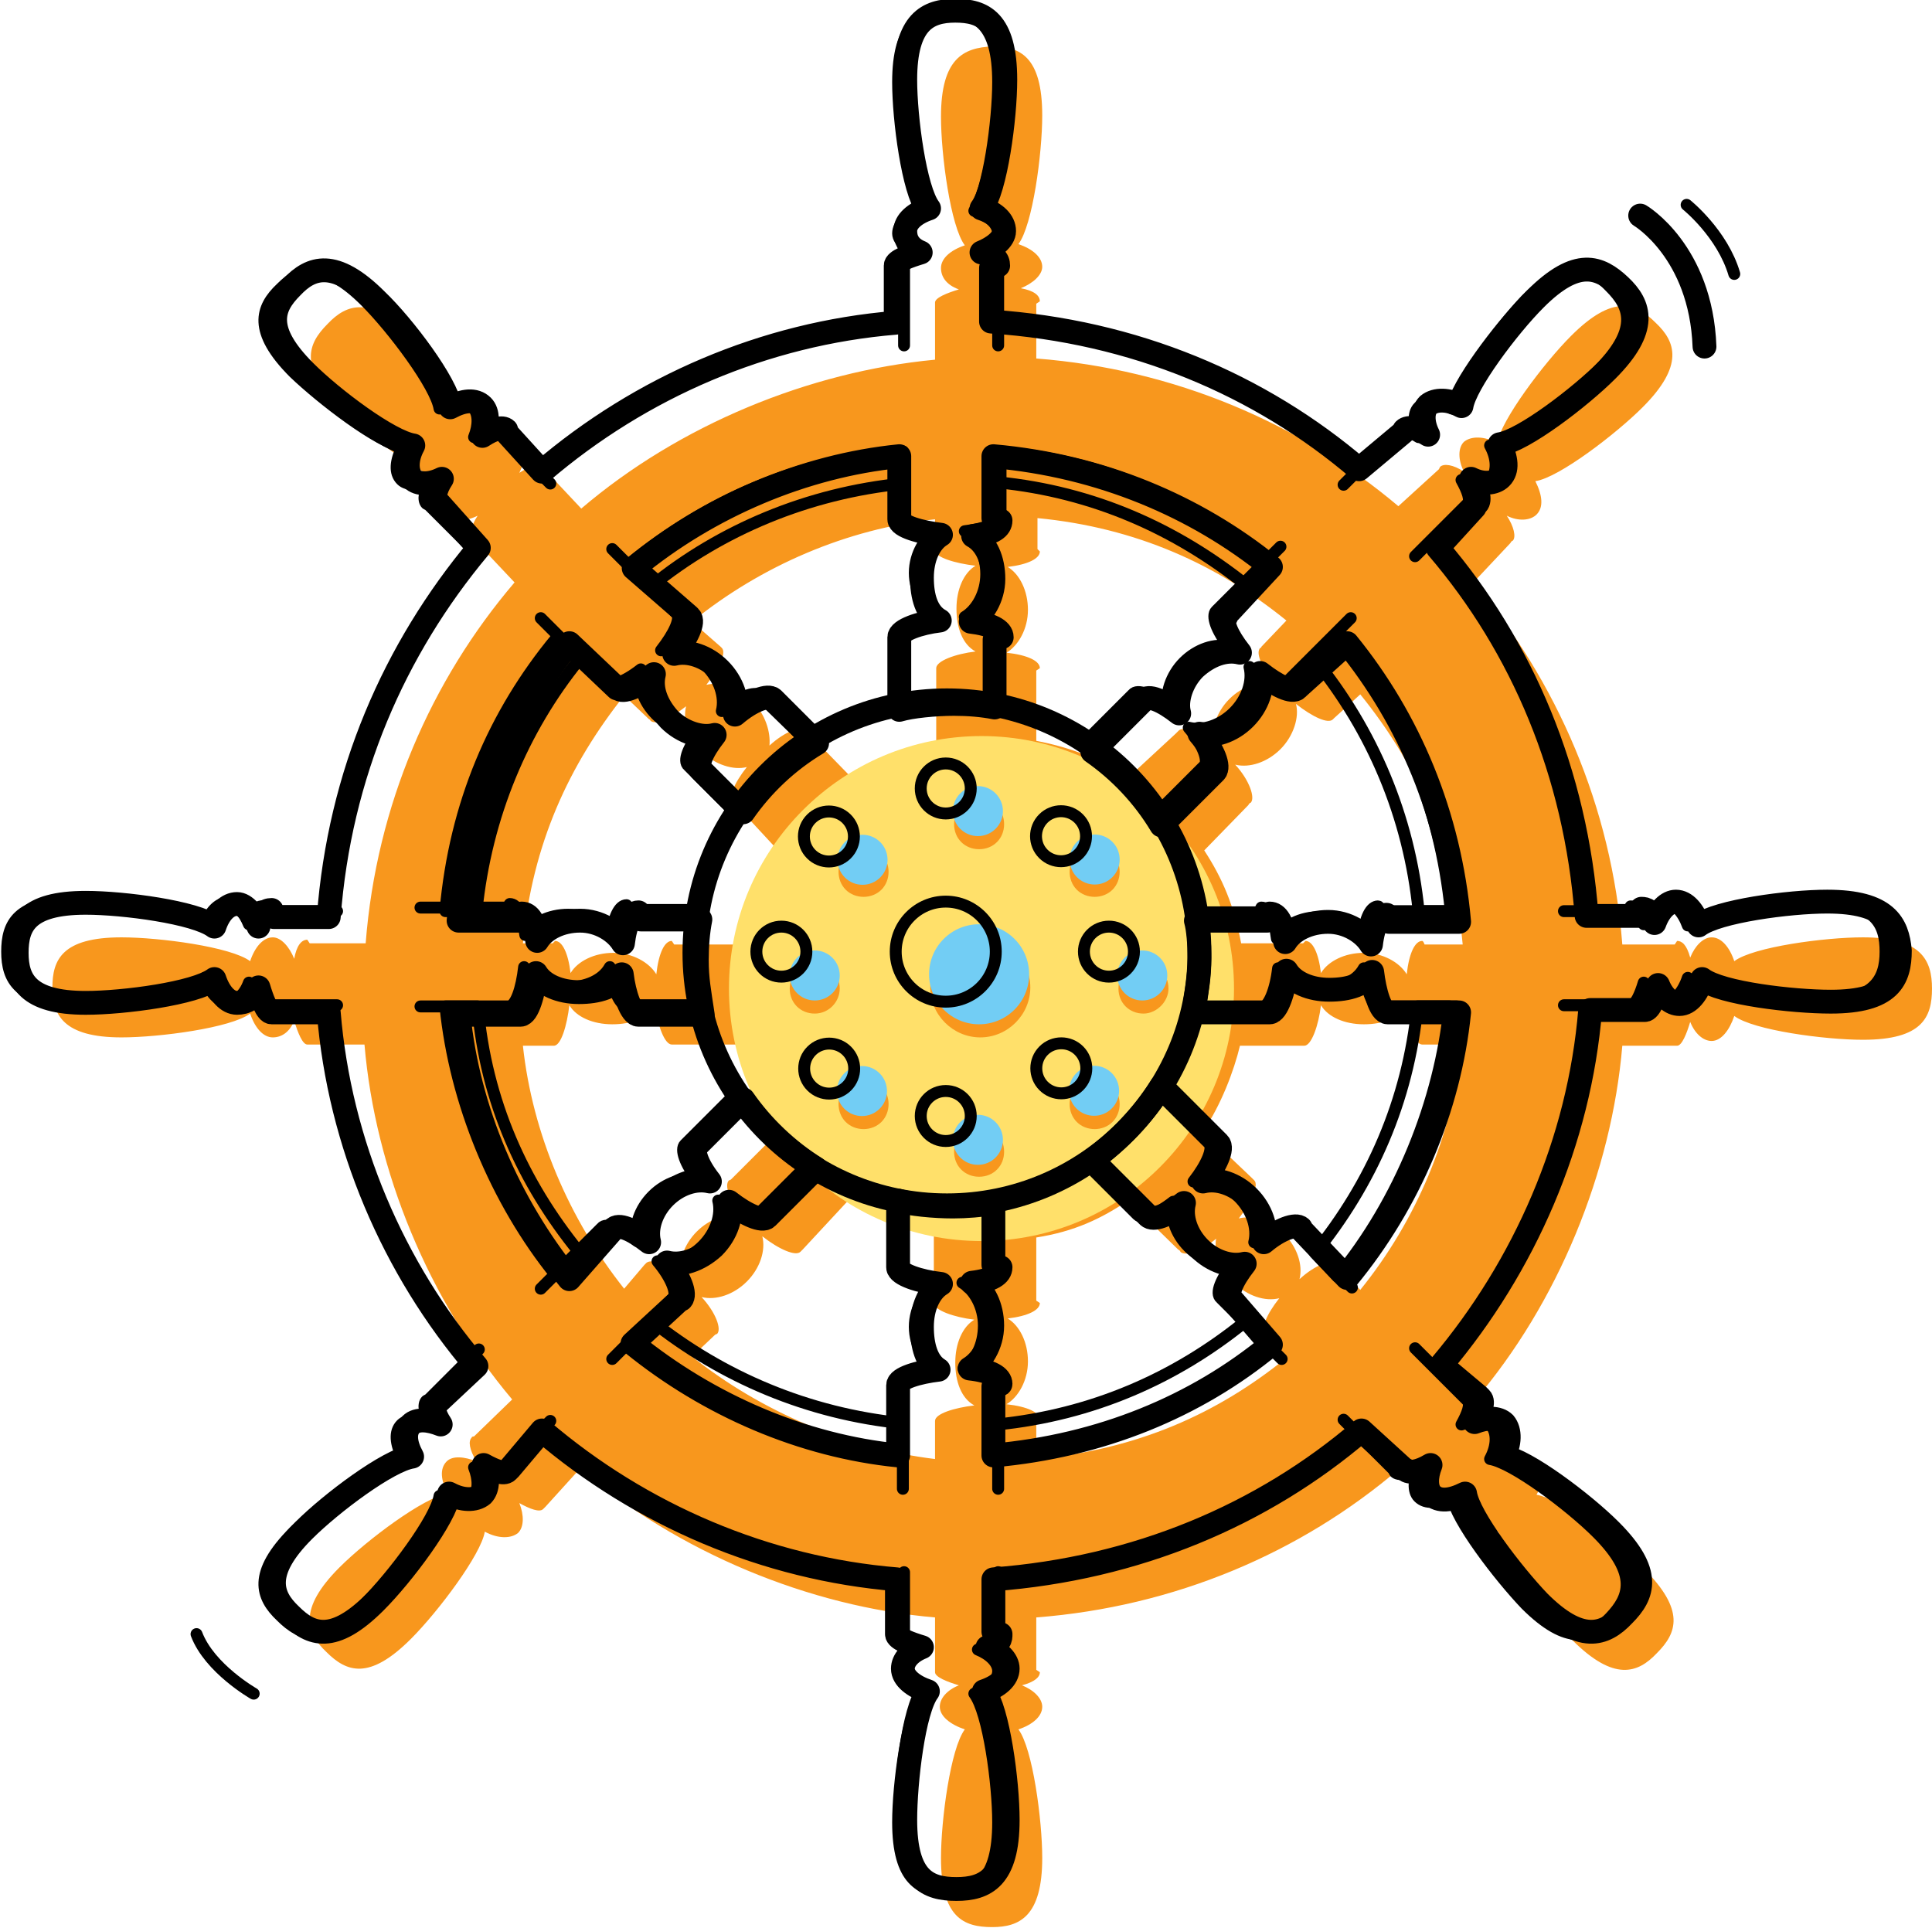 <?xml version="1.0" encoding="utf-8"?>
<!-- Generator: Adobe Illustrator 19.2.1, SVG Export Plug-In . SVG Version: 6.00 Build 0)  -->
<svg version="1.1" id="Слой_1" xmlns="http://www.w3.org/2000/svg" xmlns:xlink="http://www.w3.org/1999/xlink" x="0px" y="0px"
	 viewBox="0 0 162.2 161.9" style="enable-background:new 0 0 162.2 161.9;" xml:space="preserve">
<style type="text/css">
	.st0{fill:#004BA5;}
	.st1{fill:#72CDF4;}
	.st2{fill:#F8971D;}
	.st3{fill:#FFE06A;}
	.st4{fill:none;stroke:#000000;stroke-linecap:round;stroke-linejoin:round;stroke-miterlimit:10;}
	.st5{fill:none;stroke:#000000;stroke-width:2;stroke-linecap:round;stroke-linejoin:round;stroke-miterlimit:10;}
	.st6{fill:none;stroke:#000000;stroke-linecap:round;stroke-linejoin:round;stroke-dasharray:0,14.133;}
	.st7{fill:none;stroke:#000000;stroke-linecap:round;stroke-linejoin:round;}
	.st8{fill:none;stroke:#000000;stroke-linecap:round;stroke-linejoin:round;stroke-dasharray:0,1.984;}
	.st9{clip-path:url(#SVGID_2_);}
	.st10{clip-path:url(#SVGID_4_);}
	.st11{clip-path:url(#SVGID_6_);}
	.st12{clip-path:url(#SVGID_8_);}
	.st13{clip-path:url(#SVGID_10_);}
	.st14{clip-path:url(#SVGID_12_);}
	.st15{fill:none;}
	.st16{clip-path:url(#SVGID_14_);}
	.st17{clip-path:url(#SVGID_16_);}
	.st18{clip-path:url(#SVGID_18_);}
	.st19{fill:none;stroke:#000000;stroke-linecap:square;stroke-linejoin:round;stroke-miterlimit:10;}
	.st20{clip-path:url(#SVGID_20_);}
	.st21{clip-path:url(#SVGID_22_);}
	.st22{clip-path:url(#SVGID_24_);}
	.st23{clip-path:url(#SVGID_26_);}
	.st24{fill:none;stroke:#000000;stroke-linecap:round;stroke-linejoin:round;stroke-miterlimit:10;stroke-dasharray:0,2;}
</style>
<g>
	<g>
		<path class="st2" d="M156.4,78.7c-3.2,0-9.2,0.8-10.8,2c-0.4-1.2-1.1-2-1.9-2c-0.7,0-1.4,0.7-1.8,1.7c-0.3-1.1-0.7-1.4-1.1-1.4
			c0,0-0.2,0.3-0.2,0.3h-4.4c-0.9-11.6-5.5-22.1-12.5-30.4l3.1-3.3c0,0,0.1-0.2,0.2-0.2c0.3-0.3,0.1-1.2-0.5-2.1
			c1,0.5,2,0.4,2.5-0.1c0.6-0.6,0.5-1.6-0.1-2.8c2-0.3,6.8-4,9-6.2c3.5-3.5,2.8-5.5,1.1-7.1c-1.7-1.7-3.6-2.4-7.1,1.1
			c-2.3,2.3-5.9,7.1-6.2,9c-1.1-0.6-2.2-0.6-2.8-0.1c-0.5,0.5-0.5,1.5,0,2.5c-0.9-0.6-1.7-0.7-2-0.4c0,0-0.1,0.2-0.1,0.2l-3.4,3.1
			c-8.3-7-18.8-11.5-30.4-12.4v-4.6c0,0,0.3-0.2,0.3-0.2c0-0.5-0.5-0.9-1.6-1.1c1-0.4,1.8-1.1,1.8-1.8c0-0.8-0.8-1.5-2-1.9
			c1.2-1.6,2-7.6,2-10.8c0-5-1.9-5.8-4.2-5.8C80.9,4,79,4.9,79,9.8c0,3.2,0.8,9.2,2,10.8c-1.2,0.4-2,1.1-2,1.9
			c0,0.7,0.4,1.4,1.5,1.8c-1,0.3-2,0.7-2,1.1c0,0,0,0.2,0,0.2v4.6C67.9,31.2,57,35.7,48.8,42.7l-3.1-3.3c0,0-0.1-0.1-0.1-0.2
			c-0.3-0.3-1.1-0.1-2,0.5c0.5-1,0.5-2-0.1-2.5c-0.6-0.6-1.6-0.5-2.7,0.1c-0.3-2-3.9-6.8-6.2-9c-3.5-3.5-5.5-2.8-7.1-1.1
			c-1.7,1.7-2.4,3.6,1.1,7.1c2.3,2.3,7.1,5.9,9.1,6.2c-0.6,1.1-0.6,2.2-0.1,2.8c0.5,0.5,1.5,0.5,2.5,0c-0.6,0.9-0.7,1.7-0.4,2
			c0,0,0.2,0.1,0.2,0.1l3.3,3.5c-7,8.2-11.6,18.7-12.5,30.3H26c0,0-0.2-0.3-0.2-0.3c-0.5,0-0.9,0.5-1.1,1.6c-0.4-1-1.1-1.8-1.8-1.8
			c-0.8,0-1.5,0.8-1.9,2c-1.6-1.2-7.6-2-10.8-2c-5,0-5.8,1.9-5.8,4.2c0,2.3,0.9,4.2,5.8,4.2c3.2,0,9.2-0.8,10.8-2
			c0.4,1.2,1.1,2,1.9,2c0.7,0,1.4-0.4,1.8-1.4c0.3,1,0.7,2,1.1,2c0,0,0.2,0,0.2,0h4.6c0.9,10.6,5.4,21.5,12.4,29.8l-3.2,3.1
			c0,0-0.2,0-0.2,0.1c-0.3,0.3-0.2,1,0.4,2c-1-0.4-2-0.5-2.5,0c-0.6,0.6-0.5,1.6,0.1,2.7c-2,0.3-6.8,3.9-9.1,6.2
			c-3.5,3.5-2.8,5.5-1.1,7.1c1.7,1.7,3.6,2.4,7.1-1.1c2.3-2.3,5.9-7.1,6.2-9c1.1,0.6,2.2,0.6,2.8,0.1c0.5-0.5,0.5-1.5,0.1-2.5
			c0.9,0.5,1.7,0.8,2,0.5c0,0,0.2-0.2,0.2-0.2l2.9-3.2c8.2,7,19.2,11.6,29.8,12.5v4.4c0,0,0,0.2,0,0.2c0,0.4,1,0.8,2,1.1
			c-1,0.4-1.6,1.1-1.6,1.8c0,0.8,0.9,1.5,2.1,1.9c-1.2,1.6-2,7.6-2,10.8c0,5,1.9,5.8,4.3,5.8c2.3,0,4.2-0.9,4.2-5.8
			c0-3.2-0.8-9.2-2-10.8c1.2-0.4,2-1.1,2-1.9c0-0.7-0.7-1.4-1.7-1.8c1.1-0.3,1.5-0.7,1.5-1.1c0,0-0.3-0.2-0.3-0.2v-4.4
			c11.6-0.9,22.2-5.4,30.5-12.5l3.2,3.1c0,0,0.2,0.2,0.2,0.2c0.3,0.3,1.1,0.2,2-0.4c-0.4,1-0.5,2,0.1,2.5c0.6,0.6,1.6,0.5,2.8-0.1
			c0.3,2,4,6.8,6.2,9.1c3.5,3.5,5.5,2.8,7.1,1.1c1.7-1.7,2.4-3.6-1.1-7.1c-2.3-2.3-7.1-5.9-9-6.2c0.6-1.1,0.6-2.2,0.1-2.8
			c-0.5-0.5-1.5-0.5-2.5-0.1c0.5-0.9,0.8-1.7,0.5-2c0,0-0.2-0.2-0.2-0.2l-3.1-2.8c7-8.2,11.5-19.2,12.4-29.8h4.4c0,0,0.2,0,0.2,0
			c0.4,0,0.8-1,1.1-2c0.4,1,1.1,1.6,1.8,1.6c0.8,0,1.5-0.9,1.9-2.1c1.6,1.2,7.6,2,10.8,2c5,0,5.8-1.9,5.8-4.3S161.3,78.7,156.4,78.7
			z M122.8,79.3h-3.2c0,0-0.1-0.3-0.2-0.3c-0.6,0-1.1,1-1.3,2.8c-0.6-1-2-1.8-3.6-1.8s-3,0.7-3.6,1.7c-0.2-1.7-0.7-2.7-1.3-2.7
			c0,0-0.2,0.2-0.2,0.2h-5.2c-0.6-3.2-1.6-5.5-3.1-7.8l3.7-3.8c0,0,0.1-0.2,0.2-0.2c0.4-0.4-0.1-1.9-1.3-3.2
			c1.2,0.3,2.7-0.2,3.8-1.3c1.1-1.1,1.6-2.7,1.3-3.8c1.4,1.1,2.7,1.7,3.1,1.3c0,0,0.1-0.1,0.1-0.1l2.2-2
			C118.9,64.1,122,70.8,122.8,79.3z M103.6,107.7c1.1,1.1,2.6,1.6,3.8,1.3c-1.1,1.4-1.6,2.6-1.1,3c0,0,0.1,0.1,0.1,0.1l1.6,1.9
			c-5.8,4.7-12.5,7.7-21,8.5v-3.1c0,0,0.3-0.1,0.3-0.2c0-0.6-1-1.1-2.8-1.3c1-0.6,1.8-2,1.8-3.6c0-1.6-0.7-3-1.7-3.6
			c1.7-0.2,2.7-0.7,2.7-1.3c0,0-0.3-0.2-0.3-0.2v-5.3c3.2-0.5,5.5-1.6,7.7-3.1l4.2,4.1c0,0,0.2,0.1,0.2,0.2c0.4,0.4,1.7,0,3-1.1
			C101.9,105,102.4,106.5,103.6,107.7z M63.1,58.8c-1.1-1.1-2.6-1.6-3.8-1.3c1.1-1.4,1.7-2.7,1.3-3.1c0,0-0.1-0.1-0.1-0.1l-2.4-2.1
			c5.8-4.7,13-7.8,20.4-8.6v2.5c0,0,0,0.1,0,0.1c0,0.6,1.7,1.1,3.4,1.3c-1,0.6-1.6,2-1.6,3.6c0,1.6,0.5,3,1.6,3.6
			c-1.7,0.2-3.3,0.8-3.3,1.4c0,0,0,0.2,0,0.2v5.9c-2.1,0.6-4.9,1.6-7.1,3.1l-3.7-3.8c0,0-0.1-0.1-0.1-0.2c-0.4-0.4-1.8,0.1-3.1,1.3
			C64.7,61.5,64.3,60,63.1,58.8z M108,52.1l-2.1,2.2c0,0,0,0.1-0.1,0.1c-0.4,0.4,0.1,1.6,1.2,3c-1.2-0.3-2.7,0.2-3.8,1.3
			c-1.1,1.1-1.6,2.7-1.3,3.8c-1.4-1.1-2.6-1.6-3-1.1c0,0-0.2,0.2-0.2,0.2l-4,3.7c-2.2-1.5-4.6-2.5-7.7-3.1v-5.9c0,0,0.3-0.2,0.3-0.2
			c0-0.6-1-1.1-2.8-1.3c1-0.6,1.8-2,1.8-3.6c0-1.6-0.7-3-1.7-3.6c1.7-0.2,2.7-0.7,2.7-1.3c0,0-0.2-0.2-0.2-0.2v-2.6
			C95.4,44.3,102.2,47.4,108,52.1z M52.4,58.4l2.1,2c0,0,0.1,0,0.1,0.1c0.4,0.4,1.6-0.1,3-1.2c-0.3,1.2,0.2,2.7,1.3,3.8
			c1.1,1.1,2.7,1.6,3.8,1.3c-1.1,1.4-1.6,2.6-1.1,3c0,0,0.2,0.2,0.2,0.2l3.8,4.1c-1.4,2.2-2.5,4.5-3,7.6h-6c0,0-0.2-0.3-0.2-0.3
			c-0.6,0-1.1,1-1.3,2.8c-0.6-1-2-1.8-3.6-1.8c-1.6,0-3,0.7-3.6,1.7c-0.2-1.7-0.7-2.7-1.3-2.7c0,0-0.2,0.2-0.2,0.2h-2.5
			C44.7,70.8,47.8,64.2,52.4,58.4z M43.9,87.8h2.5c0,0,0.1,0,0.1,0c0.6,0,1.1-1.7,1.3-3.4c0.6,1,2,1.6,3.6,1.6c1.6,0,3-0.5,3.6-1.6
			c0.2,1.7,0.8,3.3,1.4,3.3c0,0,0.2,0,0.2,0h6c0.5,2.1,1.6,4.9,3,7.1L61.4,99c0,0-0.1,0.1-0.2,0.1c-0.4,0.4,0,1.6,1.1,3
			c-1.2-0.3-2.7,0.2-3.8,1.3c-1.1,1.1-1.6,2.6-1.3,3.8c-1.4-1.1-2.6-1.6-3-1.1c0,0-0.1,0.1-0.1,0.1l-1.7,2
			C47.8,102.4,44.7,95.2,43.9,87.8z M58.1,113.9l1.9-1.8c0,0,0.1-0.1,0.2-0.1c0.4-0.4-0.1-1.8-1.3-3.1c1.2,0.3,2.7-0.2,3.8-1.3
			c1.1-1.1,1.6-2.6,1.3-3.8c1.4,1.1,2.8,1.7,3.2,1.3c0,0,0.2-0.2,0.2-0.2l3.9-4.2c2.2,1.5,5,2.5,7.1,3.1v5.4c0,0,0,0.2,0,0.2
			c0,0.6,1.7,1.2,3.4,1.4c-1,0.6-1.6,2-1.6,3.6c0,1.6,0.5,3,1.6,3.6c-1.7,0.2-3.3,0.7-3.3,1.3c0,0,0,0.1,0,0.1v3.1
			C71.1,121.6,63.9,118.5,58.1,113.9z M114.2,108.3l-1.9-2c0,0-0.1-0.1-0.1-0.2c-0.4-0.4-1.8,0.1-3.1,1.3c0.3-1.2-0.2-2.7-1.3-3.8
			c-1.1-1.1-2.6-1.6-3.8-1.3c1.1-1.4,1.7-2.8,1.3-3.2c0,0-0.2-0.2-0.2-0.2L101,95c1.5-2.2,2.6-5.1,3.1-7.2h5.2c0,0,0.2,0,0.2,0
			c0.6,0,1.2-1.7,1.4-3.4c0.6,1,2,1.6,3.6,1.6s3-0.5,3.6-1.6c0.2,1.7,0.7,3.3,1.3,3.3c0,0,0.1,0,0.1,0h3.2
			C122,95.2,118.9,102.5,114.2,108.3z"/>
	</g>
</g>
<path class="st3" d="M82.4,61.8c-11.7,0-21.2,9.5-21.2,21.2s9.5,21.2,21.2,21.2c11.7,0,21.2-9.5,21.2-21.2S94.1,61.8,82.4,61.8z
	 M90.4,71.7c0.8-0.8,2.2-0.8,3,0c0.8,0.8,0.8,2.2,0,3c-0.8,0.8-2.2,0.8-3,0C89.6,73.9,89.6,72.5,90.4,71.7z M82.2,67.1
	c1.2,0,2.1,0.9,2.1,2.1c0,1.2-0.9,2.1-2.1,2.1s-2.1-0.9-2.1-2.1C80.1,68,81,67.1,82.2,67.1z M68.4,85.1c-1.2,0-2.1-0.9-2.1-2.1
	c0-1.2,0.9-2.1,2.1-2.1c1.2,0,2.1,0.9,2.1,2.1C70.5,84.1,69.6,85.1,68.4,85.1z M74,94.2c-0.8,0.8-2.2,0.8-3,0c-0.8-0.8-0.8-2.2,0-3
	c0.8-0.8,2.2-0.8,3,0C74.8,92,74.8,93.4,74,94.2z M74,74.7c-0.8,0.8-2.2,0.8-3,0c-0.8-0.8-0.8-2.2,0-3c0.8-0.8,2.2-0.8,3,0
	C74.8,72.5,74.8,73.9,74,74.7z M82.2,98.8c-1.2,0-2.1-0.9-2.1-2.1c0-1.2,0.9-2.1,2.1-2.1s2.1,0.9,2.1,2.1
	C84.3,97.9,83.4,98.8,82.2,98.8z M82.3,87.1c-2.3,0-4.2-1.9-4.2-4.2c0-2.3,1.9-4.2,4.2-4.2c2.3,0,4.2,1.9,4.2,4.2
	C86.5,85.2,84.6,87.1,82.3,87.1z M93.4,94.2c-0.8,0.8-2.2,0.8-3,0c-0.8-0.8-0.8-2.2,0-3c0.8-0.8,2.2-0.8,3,0
	C94.2,92,94.2,93.4,93.4,94.2z M96,85.1c-1.2,0-2.1-0.9-2.1-2.1c0-1.2,0.9-2.1,2.1-2.1s2.1,0.9,2.1,2.1C98.1,84.1,97.1,85.1,96,85.1
	z"/>
<g>
	<circle class="st1" cx="68.4" cy="81.9" r="2.1"/>
	<circle class="st1" cx="95.9" cy="81.9" r="2.1"/>
	<circle class="st1" cx="82.1" cy="95.7" r="2.1"/>
	<circle class="st1" cx="82.1" cy="68.1" r="2.1"/>
	<circle class="st1" cx="82.2" cy="81.8" r="4.2"/>
	<ellipse transform="matrix(0.707 -0.707 0.707 0.707 -37.881 91.794)" class="st1" cx="91.9" cy="91.6" rx="2.1" ry="2.1"/>
	<ellipse transform="matrix(0.707 -0.707 0.707 0.707 -29.819 72.329)" class="st1" cx="72.4" cy="72.2" rx="2.1" ry="2.1"/>
	<ellipse transform="matrix(0.707 -0.707 0.707 0.707 -24.117 86.093)" class="st1" cx="91.9" cy="72.2" rx="2.1" ry="2.1"/>
	<ellipse transform="matrix(0.707 -0.707 0.707 0.707 -43.582 78.03)" class="st1" cx="72.4" cy="91.6" rx="2.1" ry="2.1"/>
</g>
<g>
	<g>
		<path class="st4" d="M83.8,29v-6.3c0,0,0-0.2,0-0.2c0-0.5-0.7-0.9-1.7-1.1c1-0.4,1.7-1.1,1.7-1.8c0-0.8-0.8-1.5-2-1.9
			c1.2-1.6,2-7.6,2-10.8c0-5-1.9-5.8-4.2-5.8c-2.3,0-4.2,0.9-4.2,5.8c0,3.2,0.8,9.2,2,10.8c-1.2,0.4-2,1.1-2,1.9c0,0.7,1,1.4,2,1.8
			c-1,0.3-1.5,0.7-1.5,1.1c0,0,0,0.2,0,0.2V29"/>
		<path class="st4" d="M83.8,132v5.2c0,0,0,0.2,0,0.2c0,0.5-0.7,0.9-1.7,1.1c1,0.4,1.7,1.1,1.7,1.8c0,0.8-0.8,1.5-2,1.9
			c1.2,1.6,2,7.6,2,10.8c0,5-1.9,5.8-4.2,5.8c-2.3,0-4.2-0.9-4.2-5.8c0-3.2,0.8-9.2,2-10.8c-1.2-0.4-2-1.1-2-1.9c0-0.7,1-1.4,2-1.8
			c-1-0.3-1.5-0.7-1.5-1.1c0,0,0-0.2,0-0.2V132"/>
	</g>
	<g>
		<path class="st4" d="M28.3,76.5h-6.1c0,0-0.2-0.4-0.2-0.4c-0.5,0-0.9,0.5-1.1,1.5c-0.4-1-1.1-1.8-1.8-1.8c-0.8,0-1.5,0.8-1.9,1.9
			c-1.6-1.2-7.6-2-10.8-2c-5,0-5.8,1.9-5.8,4.2c0,2.3,0.9,4.2,5.8,4.2c3.2,0,9.2-0.8,10.8-2c0.4,1.2,1.1,2,1.9,2
			c0.7,0,1.4-0.5,1.8-1.6c0.3,1,0.7,1.9,1.1,1.9c0,0,0.2,0,0.2,0h6.1"/>
		<path class="st4" d="M131.3,76.5h5.4c0,0,0.2-0.4,0.2-0.4c0.5,0,0.9,0.5,1.1,1.5c0.4-1,1.1-1.8,1.8-1.8c0.8,0,1.5,0.8,1.9,1.9
			c1.6-1.2,7.6-2,10.8-2c5,0,5.8,1.9,5.8,4.2c0,2.3-0.9,4.2-5.8,4.2c-3.2,0-9.2-0.8-10.8-2c-0.4,1.2-1.1,2-1.9,2
			c-0.7,0-1.4-0.5-1.8-1.6c-0.3,1-0.7,1.9-1.1,1.9c0,0-0.2,0-0.2,0h-5.4"/>
	</g>
	<g>
		<path class="st4" d="M40.2,113.3l-4.2,4.2c0,0-0.2,0.1-0.2,0.1c-0.3,0.3-0.2,1.1,0.4,2c-1-0.4-2-0.5-2.5,0
			c-0.6,0.6-0.5,1.6,0.1,2.8c-2,0.3-6.8,4-9.1,6.2c-3.5,3.5-2.8,5.5-1.1,7.1c1.7,1.7,3.6,2.4,7.1-1.1c2.3-2.3,5.9-7.1,6.2-9
			c1.1,0.6,2.2,0.6,2.8,0.1c0.5-0.5,0.5-1.5,0.1-2.5c0.9,0.5,1.7,0.8,2,0.5c0,0,0.2-0.2,0.2-0.2l4.2-4.2"/>
		<path class="st4" d="M112.8,40.7l4.2-4.2c0,0,0.1-0.2,0.1-0.2c0.3-0.3,1.1-0.2,2,0.4c-0.4-1-0.5-2,0-2.5c0.6-0.6,1.6-0.5,2.8,0.1
			c0.3-2,4-6.8,6.2-9.1c3.5-3.5,5.5-2.8,7.1-1.1c1.7,1.7,2.4,3.6-1.1,7.1c-2.3,2.3-7.1,5.9-9,6.2c0.6,1.1,0.6,2.2,0.1,2.8
			c-0.5,0.5-1.5,0.5-2.5,0.1c0.5,0.9,0.8,1.7,0.5,2c0,0-0.2,0.2-0.2,0.2l-4.2,4.2"/>
	</g>
	<g>
		<path class="st4" d="M112.8,119.2l4.2,4.2c0,0,0.1,0.2,0.1,0.2c0.3,0.3,1.1,0.2,2-0.4c-0.4,1-0.5,2,0,2.5c0.6,0.6,1.6,0.5,2.8-0.1
			c0.3,2,4,6.8,6.2,9.1c3.5,3.5,5.5,2.8,7.1,1.1s2.4-3.6-1.1-7.1c-2.3-2.3-7.1-5.9-9-6.2c0.6-1.1,0.6-2.2,0.1-2.8
			c-0.5-0.5-1.5-0.5-2.5-0.1c0.5-0.9,0.8-1.7,0.5-2c0,0-0.2-0.2-0.2-0.2l-4.2-4.2"/>
		<path class="st4" d="M40.2,46.6L36,42.4c0,0-0.2-0.1-0.2-0.1c-0.3-0.3-0.2-1.1,0.4-2c-1,0.4-2,0.5-2.5,0c-0.6-0.6-0.5-1.6,0.1-2.8
			c-2-0.3-6.8-4-9.1-6.2c-3.5-3.5-2.8-5.5-1.1-7.1c1.7-1.7,3.6-2.4,7.1,1.1c2.3,2.3,5.9,7.1,6.2,9c1.1-0.6,2.2-0.6,2.8-0.1
			c0.5,0.5,0.5,1.5,0.1,2.5c0.9-0.5,1.7-0.8,2-0.5c0,0,0.2,0.2,0.2,0.2l4.2,4.2"/>
	</g>
	<g>
		<path class="st4" d="M83.8,40.5c8,0.8,14.9,3.9,20.8,8.6l1.9-1.9c-6.3-5.2-13.7-8.5-22.7-9.3V40.5z"/>
		<path class="st4" d="M54.7,49.2c5.8-4.7,13.1-7.8,21.1-8.6v-2.7c-9,0.8-16.5,4.2-22.9,9.4L54.7,49.2z"/>
		<path class="st4" d="M121.7,84.5H119c-0.8,8-3.9,14.9-8.6,20.7l1.9,2C117.5,100.9,120.9,92.5,121.7,84.5z"/>
		<path class="st4" d="M112.3,53.4l-1.9,2c4.8,5.9,7.9,13.1,8.7,21.1h2.7C120.9,67.5,117.5,59.7,112.3,53.4z"/>
		<path class="st4" d="M104.5,111c-5.8,4.7-12.8,7.8-20.8,8.6v2.7c9-0.8,16.4-4.2,22.7-9.3L104.5,111z"/>
		<path class="st4" d="M75.8,119.5c-8-0.8-15.2-3.9-21.1-8.6l-1.8,1.9c6.3,5.2,13.9,8.6,22.9,9.4V119.5z"/>
		<path class="st4" d="M48.6,105.1c-4.7-5.8-7.8-12.6-8.5-20.6h-2.7c0.8,8,4.2,16.3,9.3,22.6L48.6,105.1z"/>
		<path class="st4" d="M37.4,76.5H40c0.8-8,3.9-15.3,8.6-21.1l-1.9-1.8C41.5,59.9,38.2,67.5,37.4,76.5z"/>
	</g>
	<circle class="st5" cx="79.5" cy="80" r="21.2"/>
	<path class="st4" d="M35.3,84.5h7.3c0,0,0.1,0,0.1,0c0.6,0,1.1-1.5,1.3-3.3c0.6,1,2,1.7,3.6,1.7s3-0.6,3.6-1.7
		c0.2,1.7,0.8,3.2,1.4,3.2c0,0,0.2,0,0.2,0h5.9c-0.3-2-0.4-2.7-0.4-4.1c0-1.3,0.1-2.9,0.4-3.9h-5.9c0,0-0.2-0.4-0.2-0.4
		c-0.6,0-1.1,1-1.3,2.7c-0.6-1-2-1.9-3.6-1.9c-1.6,0-3,0.7-3.6,1.7c-0.2-1.7-0.7-2.6-1.3-2.6c0,0-0.2,0.3-0.2,0.3h-7.3"/>
	<path class="st4" d="M51.4,114.1l5-5c0,0,0.1-0.1,0.1-0.1c0.4-0.4-0.2-1.8-1.3-3.1c1.2,0.3,2.7-0.2,3.8-1.3
		c1.1-1.1,1.6-2.6,1.3-3.8c1.4,1.1,2.8,1.7,3.2,1.3c0,0,0.2-0.2,0.2-0.2l4.2-4.2c-2.4-1.6-4.4-3.6-6-6l-4.2,4.2c0,0-0.1,0.1-0.2,0.2
		c-0.4,0.4,0,1.6,1.1,3c-1.2-0.3-2.7,0.2-3.8,1.3c-1.1,1.1-1.6,2.6-1.3,3.8c-1.4-1.1-2.6-1.6-3-1.1c0,0-0.1,0.1-0.1,0.1l-5,5"/>
	<path class="st4" d="M83.8,125v-8.6c0,0,0-0.1,0-0.2c0-0.6-1.2-1.1-2.9-1.3c1-0.6,1.7-2,1.7-3.6s-0.8-3-1.8-3.6
		c1.7-0.2,3-0.7,3-1.3c0,0,0-0.2,0-0.2v-5.3c-1,0.2-2.6,0.4-3.9,0.4c-1.4,0-3.1-0.1-4.1-0.4v5.3c0,0,0,0.2,0,0.2
		c0,0.6,1.1,1.2,2.9,1.4c-1,0.6-1.9,2-1.9,3.6s0.9,3,1.9,3.6c-1.7,0.2-2.9,0.7-2.9,1.3c0,0,0,0.1,0,0.1v8.6"/>
	<path class="st4" d="M113.5,108.1l-5-5c0,0-0.1-0.1-0.1-0.1c-0.4-0.4-1.8,0.2-3.1,1.3c0.3-1.2-0.2-2.7-1.3-3.8
		c-1.1-1.1-2.6-1.6-3.8-1.3c1.1-1.4,1.7-2.8,1.3-3.2c0,0-0.2-0.2-0.2-0.2l-4.1-4.1c-1.6,2.4-3.6,4.4-6,6l4.1,4.1
		c0,0,0.1,0.1,0.2,0.2c0.4,0.4,1.6,0,3-1.1c-0.3,1.2,0.2,2.7,1.3,3.8c1.1,1.1,2.6,1.6,3.8,1.3c-1.1,1.4-1.6,2.6-1.1,3
		c0,0,0.1,0.1,0.1,0.1l5,5"/>
	<path class="st4" d="M122.3,76.5h-6.4c0,0-0.1-0.4-0.2-0.4c-0.6,0-1.1,0.9-1.3,2.7c-0.6-1-2-1.8-3.6-1.8s-3,0.7-3.6,1.8
		c-0.2-1.7-0.7-2.6-1.3-2.6c0,0-0.2,0.4-0.2,0.4h-5.2c0.2,1,0.4,2.6,0.4,3.9c0,1.4-0.1,2.1-0.4,4.1h5.2c0,0,0.2,0,0.2,0
		c0.6,0,1.2-1.5,1.4-3.3c0.6,1,2,1.7,3.6,1.7c1.6,0,3-0.6,3.6-1.7c0.2,1.7,0.7,3.2,1.3,3.2c0,0,0.1,0,0.1,0h6.4"/>
	<path class="st4" d="M107.5,45.9l-5.3,5.3c0,0-0.1,0.1-0.1,0.1c-0.4,0.4,0,1.6,1.1,3c-1.2-0.3-2.7,0.2-3.8,1.3
		c-1.1,1.1-1.6,2.7-1.3,3.8c-1.4-1.1-2.6-1.6-3-1.1c0,0-0.2,0.2-0.2,0.2l-3.7,3.7c2.4,1.6,4.4,3.6,6,6l3.7-3.7c0,0,0.1-0.1,0.2-0.2
		c0.4-0.4-0.1-1.8-1.3-3.2c1.2,0.3,2.7-0.2,3.8-1.3c1.1-1.1,1.6-2.6,1.3-3.8c1.4,1.1,2.7,1.7,3.1,1.3c0,0,0.1-0.1,0.1-0.1l5.3-5.3"
		/>
	<path class="st4" d="M75.8,38v5.1c0,0,0,0.1,0,0.1c0,0.6,1.1,1.1,2.9,1.3c-1,0.6-1.9,2-1.9,3.6s0.9,3,2,3.6
		c-1.7,0.2-2.9,0.8-2.9,1.4c0,0,0,0.2,0,0.2v5.8c1-0.3,2.7-0.4,4.1-0.4c1.4,0,2.9,0.1,3.9,0.4v-5.8c0,0,0-0.2,0-0.2
		c0-0.6-1.2-1.1-2.9-1.3c1-0.6,1.8-2,1.8-3.6s-0.7-3-1.8-3.6c1.7-0.2,3-0.7,3-1.3c0,0,0-0.2,0-0.2V38"/>
	<path class="st4" d="M45.4,51.9l5.3,5.3c0,0,0.1,0.1,0.1,0.1c0.4,0.4,1.6,0,3-1.1c-0.3,1.2,0.2,2.7,1.3,3.8
		c1.1,1.1,2.7,1.6,3.8,1.3c-1.1,1.4-1.6,2.6-1.1,3c0,0,0.2,0.2,0.2,0.2l3.8,3.8c1.6-2.4,3.6-4.4,6-6L64,58.6c0,0-0.1-0.1-0.2-0.2
		c-0.4-0.4-1.8,0.1-3.2,1.3c0.3-1.2-0.2-2.7-1.3-3.8c-1.1-1.1-2.6-1.6-3.8-1.3c1.1-1.4,1.7-2.7,1.3-3.1c0,0-0.1-0.1-0.1-0.1
		l-5.3-5.3"/>
	<path class="st5" d="M153.4,75.7c-3.2,0-9.2,0.8-10.8,2c-0.4-1.2-1.1-2-1.9-2c-0.7,0-1.4,0.7-1.8,1.8c-0.3-1.1-0.7-1.2-1.1-1.2
		c0,0-0.2,0.6-0.2,0.6h-4.4c-0.9-12-5.4-22.6-12.5-30.9l3.1-3.4c0,0,0.1-0.3,0.2-0.3c0.3-0.3,0.1-1.2-0.5-2.1c1,0.5,2,0.4,2.5-0.1
		c0.6-0.6,0.5-1.6-0.1-2.8c2-0.3,6.8-4,9-6.2c3.5-3.5,2.8-5.5,1.1-7.1s-3.6-2.4-7.1,1.1c-2.3,2.3-5.9,7.1-6.2,9
		c-1.1-0.6-2.2-0.6-2.8-0.1c-0.5,0.5-0.5,1.5,0,2.5c-0.9-0.6-1.7-0.7-2-0.4c0,0-0.1,0.2-0.1,0.2l-3.7,3.1
		c-8.3-7.1-18.9-11.6-30.9-12.4v-4.5c0,0,0.6-0.2,0.6-0.2c0-0.5-0.3-0.9-1.4-1.1c1-0.4,1.9-1.1,1.9-1.8c0-0.8-0.7-1.5-1.9-1.9
		c1.2-1.6,2-7.6,2-10.8c0-5-1.9-5.8-4.2-5.8s-4.2,0.9-4.2,5.8c0,3.2,0.8,9.2,2,10.8c-1.2,0.4-2,1.1-2,1.9c0,0.7,0.3,1.4,1.3,1.8
		c-1,0.3-2.1,0.7-2.1,1.1c0,0,0,0.2,0,0.2v4.6c-11,0.9-21.4,5.4-29.7,12.5l-3-3.3c0,0,0-0.1,0-0.2c-0.3-0.3-1.1-0.1-2,0.5
		c0.5-1,0.5-2,0-2.5c-0.6-0.6-1.6-0.5-2.7,0.1c-0.3-2-3.9-6.8-6.2-9c-3.5-3.5-5.5-2.8-7.1-1.1c-1.7,1.7-2.4,3.6,1.1,7.1
		c2.3,2.3,7.1,5.9,9.1,6.2c-0.6,1.1-0.6,2.2-0.1,2.8c0.5,0.5,1.5,0.5,2.5,0c-0.6,0.9-0.7,1.7-0.4,2c0,0,0.2,0.1,0.2,0.1l3.3,3.7
		C33.1,54.5,28.5,65,27.6,77h-4.6c0,0-0.2-0.6-0.2-0.6c-0.5,0-0.9,0.3-1.1,1.4c-0.4-1-1.1-1.9-1.8-1.9c-0.8,0-1.5,0.7-1.9,1.9
		c-1.6-1.2-7.6-2-10.8-2c-5,0-5.8,1.9-5.8,4.2c0,2.3,0.9,4.2,5.8,4.2c3.2,0,9.2-0.8,10.8-2c0.4,1.2,1.1,2,1.9,2
		c0.7,0,1.4-0.3,1.8-1.3c0.3,1,0.7,2.1,1.1,2.1c0,0,0.2,0,0.2,0h4.6c0.9,11,5.4,21.5,12.4,29.7l-3.2,3c0,0-0.2,0-0.2,0
		c-0.3,0.3-0.2,1,0.4,1.9c-1-0.4-2-0.5-2.5,0c-0.6,0.6-0.5,1.6,0.1,2.7c-2,0.3-6.8,3.9-9.1,6.2c-3.5,3.5-2.8,5.5-1.1,7.1
		c1.7,1.7,3.6,2.4,7.1-1.1c2.3-2.3,5.9-7.1,6.2-9.1c1.1,0.6,2.2,0.6,2.8,0.1c0.5-0.5,0.5-1.5,0.1-2.5c0.9,0.5,1.7,0.8,2,0.5
		c0,0,0.2-0.2,0.2-0.2l2.7-3.2c8.3,7.1,18.8,11.6,29.8,12.5v4.4c0,0,0,0.2,0,0.2c0,0.4,1.1,0.8,2.1,1.1c-1,0.4-1.6,1.1-1.6,1.8
		c0,0.8,0.9,1.5,2.1,1.9c-1.2,1.6-1.9,7.6-1.9,10.8c0,5,1.9,5.8,4.3,5.8s4.3-0.9,4.3-5.8c0-3.2-0.8-9.2-2-10.8c1.2-0.4,2-1.1,2-1.9
		c0-0.7-0.7-1.4-1.7-1.8c1.1-0.3,1.1-0.7,1.1-1.1c0,0-0.6-0.2-0.6-0.2v-4.4c12-0.9,22.6-5.4,30.9-12.5l3.4,3.1c0,0,0.2,0.2,0.3,0.2
		c0.3,0.3,1.1,0.2,2.1-0.4c-0.4,1-0.4,2,0.1,2.5c0.6,0.6,1.6,0.5,2.8-0.1c0.3,2,4,6.8,6.2,9.1c3.5,3.5,5.5,2.8,7.1,1.1
		c1.7-1.7,2.4-3.6-1.1-7.1c-2.3-2.3-7.1-5.9-9-6.2c0.6-1.1,0.6-2.2,0.1-2.8c-0.5-0.5-1.5-0.5-2.5-0.1c0.5-0.9,0.8-1.7,0.5-2
		c0,0-0.2-0.2-0.2-0.2l-3.1-2.6c7-8.3,11.6-18.8,12.5-29.8h4.4c0,0,0.2,0,0.2,0c0.4,0,0.8-1.1,1.1-2.1c0.4,1,1.1,1.6,1.8,1.6
		c0.8,0,1.5-0.9,1.9-2.1c1.6,1.2,7.6,1.9,10.8,1.9c5,0,5.8-1.9,5.8-4.3C159.3,77.6,158.4,75.7,153.4,75.7z M100.7,80.4
		c0,1.6-0.2,2.6-0.5,4.6h6.2c0,0,0.2,0,0.2,0c0.6,0,1.2-1.8,1.4-3.5c0.6,1,2,1.6,3.6,1.6c1.6,0,3-0.4,3.6-1.5
		c0.2,1.7,0.7,3.4,1.3,3.4c0,0,0.1,0,0.1,0h5.9c-0.8,8-4.2,16-9.4,22.3l-3.8-4c0,0-0.1-0.2-0.1-0.2c-0.4-0.4-1.8,0.1-3.1,1.2
		c0.3-1.2-0.2-2.7-1.3-3.8c-1.1-1.1-2.6-1.6-3.8-1.3c1.1-1.4,1.7-2.8,1.3-3.2c0,0-0.2-0.2-0.2-0.2l-4.6-4.6
		c-1.5,2.4-3.5,4.5-5.8,6.2l4.5,4.5c0,0,0.1,0.1,0.2,0.2c0.4,0.4,1.6,0,3-1.1c-0.3,1.2,0.2,2.7,1.3,3.8c1.1,1.1,2.6,1.6,3.8,1.3
		c-1.1,1.4-1.6,2.6-1.1,3c0,0,0.1,0.1,0.1,0.1l3.2,3.7c-6.3,5.2-14.3,8.5-23.3,9.3v-5.8c0,0,0.6-0.1,0.6-0.2c0-0.6-0.8-1.1-2.6-1.3
		c1-0.6,1.9-2,1.9-3.6s-0.7-3-1.7-3.6c1.7-0.2,2.4-0.7,2.4-1.3c0,0-0.6-0.2-0.6-0.2v-5.2c-1,0.2-2.3,0.3-3.4,0.3
		c-1.6,0-3.6-0.2-4.6-0.5v5.4c0,0,0,0.2,0,0.2c0,0.6,1.8,1.2,3.6,1.4c-1,0.6-1.6,2-1.6,3.6s0.4,3,1.4,3.6c-1.7,0.2-3.4,0.7-3.4,1.3
		c0,0,0,0.1,0,0.1v5.8c-8-0.8-15.9-4.2-22.3-9.4l3.9-3.6c0,0,0.2-0.1,0.2-0.1c0.4-0.4-0.1-1.8-1.2-3.1c1.2,0.3,2.7-0.2,3.9-1.3
		c1.1-1.1,1.6-2.6,1.3-3.8c1.4,1.1,2.8,1.7,3.2,1.3c0,0,0.2-0.2,0.2-0.2l3.9-3.9c-2.4-1.5-4.5-3.5-6.1-5.8l-3.7,3.7
		c0,0-0.1,0.1-0.2,0.2c-0.4,0.4,0,1.6,1.1,3c-1.2-0.3-2.7,0.2-3.8,1.3c-1.1,1.1-1.6,2.6-1.3,3.8c-1.4-1.1-2.6-1.6-3-1.1
		c0,0-0.1,0.1-0.1,0.1l-3.6,4.1c-5.1-6.3-8.5-14.2-9.3-22.2h5.1c0,0,0.1,0,0.1,0c0.6,0,1.1-1.8,1.3-3.5c0.6,1,2,1.6,3.6,1.6
		s3-0.4,3.6-1.5c0.2,1.7,0.8,3.4,1.4,3.4c0,0,0.2,0,0.2,0h5.2c-0.3-2-0.5-3-0.5-4.6c0-1.2,0.1-2.4,0.3-3.4h-5c0,0-0.2-0.6-0.2-0.6
		c-0.6,0-1.1,0.9-1.3,2.6c-0.6-1-2-1.9-3.6-1.9c-1.6,0-3,0.7-3.6,1.7c-0.2-1.7-0.7-2.3-1.3-2.3c0,0-0.2,0.6-0.2,0.6h-5.1
		c0.8-9,4.2-16.9,9.3-23.3l4,3.8c0,0,0.1,0,0.1,0c0.4,0.4,1.6-0.1,3-1.2c-0.3,1.2,0.2,2.6,1.3,3.8c1.1,1.1,2.7,1.6,3.8,1.3
		c-1.1,1.4-1.6,2.6-1.1,3c0,0,0.2,0.2,0.2,0.2l3.3,3.3c1.6-2.3,3.7-4.3,6.2-5.8l-3.5-3.5c0,0-0.1-0.1-0.2-0.2
		c-0.4-0.4-1.8,0.1-3.2,1.3c0.3-1.2-0.2-2.7-1.3-3.8c-1.1-1.1-2.6-1.6-3.8-1.3c1.1-1.4,1.7-2.7,1.3-3.1c0,0-0.1-0.1-0.1-0.1l-4.6-4
		c6.3-5.2,14.3-8.6,22.3-9.4v5.2c0,0,0,0.1,0,0.1c0,0.6,1.8,1.1,3.5,1.3c-1,0.6-1.6,2-1.6,3.6s0.4,3,1.5,3.6
		c-1.7,0.2-3.4,0.8-3.4,1.4c0,0,0,0.2,0,0.2v5.9c1-0.3,3-0.5,4.6-0.5c1.2,0,2.4,0.1,3.4,0.3v-5.7c0,0,0.6-0.2,0.6-0.2
		c0-0.6-0.9-1.1-2.6-1.3c1-0.6,1.9-2,1.9-3.6s-0.6-3-1.7-3.6c1.7-0.2,2.3-0.7,2.3-1.3c0,0-0.6-0.2-0.6-0.2v-5.2
		c9,0.8,17,4.2,23.3,9.3l-3.8,4.1c0,0,0.1,0.1,0,0.1c-0.4,0.4,0.1,1.6,1.2,3c-1.2-0.3-2.6,0.2-3.8,1.3c-1.1,1.1-1.6,2.7-1.3,3.8
		c-1.4-1.1-2.6-1.6-3-1.1c0,0-0.2,0.2-0.2,0.2l-4.1,4.1c2.3,1.6,4.3,3.7,5.8,6.2l4.3-4.3c0,0,0.1-0.1,0.2-0.2
		c0.4-0.4-0.1-1.8-1.3-3.2c1.2,0.3,2.7-0.2,3.8-1.3c1.1-1.1,1.6-2.6,1.3-3.8c1.4,1.1,2.7,1.7,3.1,1.3c0,0,0.1-0.1,0.1-0.1l4.1-3.7
		c5.2,6.4,8.6,14.4,9.4,23.4h-5.9c0,0-0.1-0.6-0.2-0.6c-0.6,0-1.1,0.8-1.3,2.5c-0.6-1-2-1.9-3.6-1.9s-3,0.7-3.6,1.7
		c-0.2-1.7-0.7-2.4-1.3-2.4c0,0-0.2,0.6-0.2,0.6h-6C100.6,78,100.7,79.3,100.7,80.4z"/>
	<g>
		<circle class="st4" cx="65.6" cy="79.9" r="2.1"/>
		<circle class="st4" cx="93.1" cy="79.9" r="2.1"/>
		<circle class="st4" cx="79.4" cy="93.7" r="2.1"/>
		<circle class="st4" cx="79.4" cy="66.2" r="2.1"/>
		<circle class="st4" cx="79.4" cy="79.9" r="4.2"/>
		<ellipse transform="matrix(0.707 -0.707 0.707 0.707 -37.31 89.272)" class="st4" cx="89.1" cy="89.7" rx="2.1" ry="2.1"/>
		<ellipse transform="matrix(0.707 -0.707 0.707 0.707 -29.248 69.808)" class="st4" cx="69.6" cy="70.2" rx="2.1" ry="2.1"/>
		<ellipse transform="matrix(0.707 -0.707 0.707 0.707 -23.547 83.571)" class="st4" cx="89.1" cy="70.2" rx="2.1" ry="2.1"/>
		<ellipse transform="matrix(0.707 -0.707 0.707 0.707 -43.011 75.509)" class="st4" cx="69.6" cy="89.7" rx="2.1" ry="2.1"/>
	</g>
	<g>
		<path class="st4" d="M21.3,142.2c0,0-3.7-2.1-4.8-5"/>
		<g>
			<path class="st5" d="M137.7,18.1c0,0,5.1,3,5.4,11"/>
			<path class="st4" d="M141.6,17.2c0,0,3,2.4,4,5.8"/>
		</g>
	</g>
</g>
</svg>

